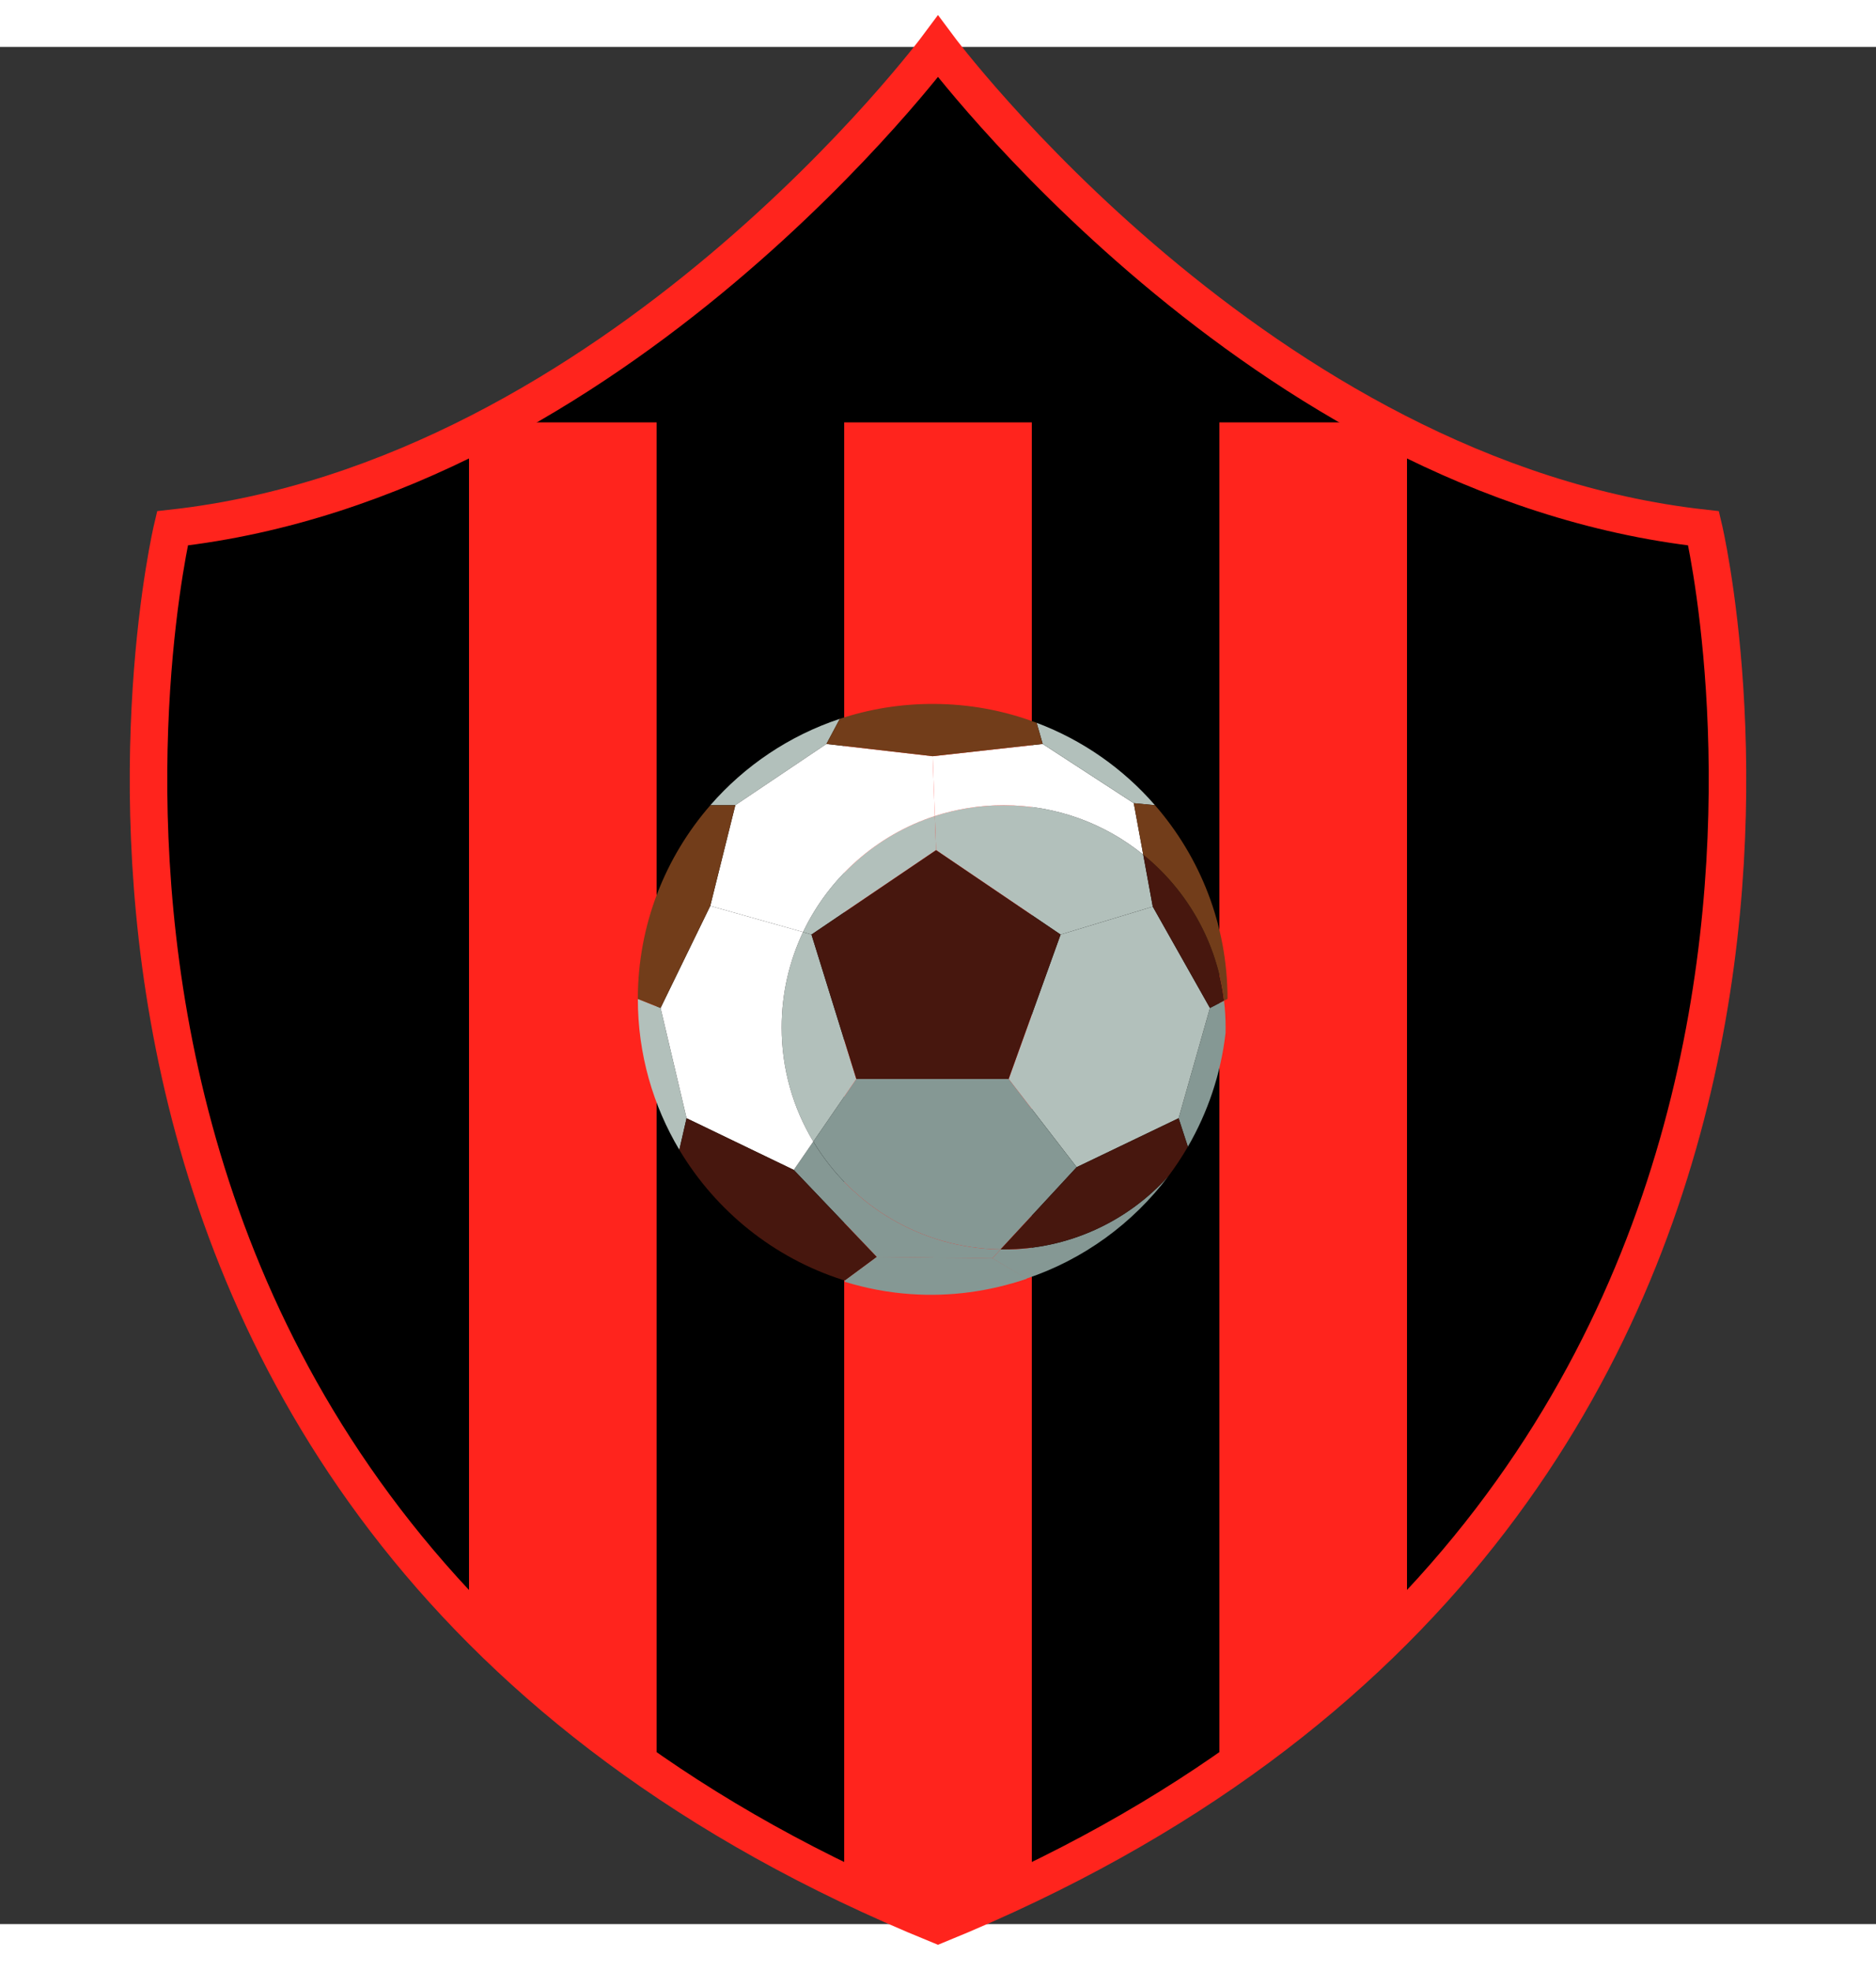 <svg width="500px" height="525px" viewBox="0 0 500 500" xmlns="http://www.w3.org/2000/svg" preserveAspectRatio="xMidYMid meet">
    <rect x="0" y="0" width="500" height="500" fill="#333333" stroke="none"/>
    <defs>
      <clipPath id="formato">
        <path d="M454.05,128.223C335.565,115.063,249.995-0.117,249.995-0.117s-85.55,115.18-204.04,128.34 c0,0-62.53,263.285,204.04,371.896C516.565,391.508,454.05,128.223,454.05,128.223z"/>
      </clipPath>
    </defs>

    <g id="fundo" fill="#000000" x="0">
      <path d="M454.05,128.223C335.565,115.063,249.995-0.117,249.995-0.117s-85.55,115.18-204.04,128.34 c0,0-62.53,263.285,204.04,371.896C516.565,391.508,454.05,128.223,454.05,128.223z"/>
    </g>

    <g id="estampa1" fill="#ff241d" x="0" clip-path="url(#formato)"><g><rect x="125" width="50" height="100%"/><rect x="225" width="50" height="100%"/><rect x="325" width="50" height="100%"/></g><rect id="estampa2" width="500" height="100" fill="#000000"/></g>

    <g id="borda" fill="none" stroke="#ff241d" stroke-width="10" x="0">
      <path d="M454.05,128.223C335.565,115.063,249.995-0.117,249.995-0.117s-85.55,115.18-204.04,128.34 c0,0-62.53,263.285,204.04,371.896C516.565,391.508,454.05,128.223,454.05,128.223z"/>
    </g>

    <g id="adorno" transform="scale(2.5) translate(68, 70)">
    <path id="svg_33" d="m37.794,59.072l3.621,2.161c-0.479,0.165 -0.973,0.318 -1.463,0.458c-0.287,-0.197 -0.622,-0.306 -0.995,-0.306c-0.465,0 -0.898,0.191 -1.217,0.479c-0.319,-0.287 -0.743,-0.479 -1.215,-0.479s-0.898,0.191 -1.224,0.479c-0.318,-0.287 -0.743,-0.479 -1.218,-0.479c-0.472,0 -0.898,0.191 -1.217,0.479c-0.325,-0.287 -0.746,-0.479 -1.225,-0.479c-0.465,0 -0.893,0.191 -1.214,0.479c-0.325,-0.287 -0.749,-0.479 -1.218,-0.479c-0.475,0 -0.902,0.191 -1.221,0.479c-0.318,-0.287 -0.746,-0.479 -1.218,-0.479s-0.901,0.191 -1.218,0.479c-0.324,-0.287 -0.752,-0.479 -1.224,-0.479c-0.414,0 -0.803,0.146 -1.103,0.396c-0.121,-0.032 -0.242,-0.063 -0.363,-0.096c-0.214,-0.153 -0.472,-0.255 -0.742,-0.287l3.35,-2.473l12.324,0.147z" fill="#859894"/>
    <path id="svg_34" d="m62.662,34.46c0,0.198 -0.007,0.396 -0.007,0.593c0,0.013 0,0.013 0,0.02c-0.504,4.373 -1.906,8.465 -4.016,12.105l-0.988,-3.035l3.34,-11.748l1.502,-0.777c0.111,0.936 0.169,1.88 0.169,2.842z" fill="#859894"/>
    <polygon id="svg_35" points="54.897,21.596 60.991,32.394 57.651,44.142 46.783,49.357 39.532,39.961 45.068,24.573 " fill="#B2C0BB"/>
    <path id="svg_36" d="m39.532,39.961l7.251,9.396l-8.111,8.759c-8.476,-0.108 -15.882,-4.686 -19.965,-11.487l4.586,-6.668h16.239l0,0z" fill="#859894"/>
    <path id="svg_37" d="m18.512,24.573l-0.899,-0.268c2.767,-5.813 7.848,-10.333 14.046,-12.36l0.138,3.634l-13.285,8.994z" fill="#B2C0BB"/>
    <path id="svg_38" d="m2.422,32.394l2.773,11.748l-0.771,3.366c-2.805,-4.704 -4.424,-10.205 -4.424,-16.076l2.422,0.962z" fill="#B2C0BB"/>
    <path id="svg_39" d="m18.512,24.573l4.78,15.388l-4.586,6.668c-2.146,-3.557 -3.376,-7.72 -3.376,-12.169c0,-3.633 0.823,-7.069 2.282,-10.154l0.9,0.267z" fill="#B2C0BB"/>
    <path id="svg_40" d="m37.794,59.072l-12.321,-0.146l-8.848,-9.275l2.081,-3.021c4.083,6.802 11.489,11.379 19.965,11.487l-0.877,0.955z" fill="#859894"/>
    <path id="svg_41" d="m21.534,1.587l-1.428,2.677l-9.715,6.527h-2.658c3.652,-4.2 8.408,-7.413 13.801,-9.204z" fill="#B2C0BB"/>
    <path id="svg_42" d="m18.707,46.629l-2.081,3.021l-11.43,-5.508l-2.773,-11.748l5.298,-10.874l9.893,2.785c-1.459,3.085 -2.282,6.521 -2.282,10.154c-0.001,4.45 1.229,8.613 3.375,12.17z" fill="#FFFFFF"/>
    <path id="svg_43" d="m53.88,16.063l1.017,5.533l-9.829,2.977l-13.271,-8.994l-0.138,-3.634c2.312,-0.746 4.778,-1.153 7.344,-1.153c5.631,0 10.814,1.969 14.877,5.271z" fill="#B2C0BB"/>
    <path id="svg_44" d="m31.433,5.571l0.226,6.374c-6.198,2.027 -11.279,6.547 -14.046,12.36l-9.893,-2.785l2.671,-10.729l9.715,-6.527l11.327,1.307z" fill="#FFFFFF"/>
    <path id="svg_45" d="m52.871,10.575l1.01,5.488c-4.063,-3.302 -9.246,-5.271 -14.878,-5.271c-2.565,0 -5.032,0.408 -7.344,1.153l-0.226,-6.374l11.729,-1.307l9.709,6.311z" fill="#FFFFFF"/>
    <path id="svg_46" d="m55.133,10.792l-2.263,-0.217l-9.709,-6.311l-0.644,-2.25c4.909,1.842 9.235,4.889 12.616,8.778z" fill="#B2C0BB"/>
    <path id="svg_47" d="m39.002,58.122c6.964,0 13.23,-3.009 17.556,-7.802c-3.787,5.029 -9.056,8.886 -15.143,10.913l-3.621,-2.161l0.877,-0.956c0.112,0.006 0.22,0.006 0.331,0.006z" fill="#859894"/>
    <path id="svg_48" d="m57.651,44.142l0.988,3.035c-0.631,1.083 -1.323,2.135 -2.081,3.143c-4.325,4.793 -10.592,7.802 -17.556,7.802c-0.111,0 -0.22,0 -0.331,-0.006l8.111,-8.759l10.869,-5.215z" fill="#47170E"/>
    <path id="svg_49" d="m62.493,31.617l-1.502,0.777l-6.094,-10.798l-1.017,-5.533c4.666,3.78 7.864,9.288 8.613,15.554z" fill="#47170E"/>
    <path id="svg_50" d="m62.866,31.432l-0.373,0.185c-0.749,-6.266 -3.946,-11.773 -8.612,-15.554l-1.01,-5.488l2.263,0.217c4.812,5.526 7.732,12.736 7.732,20.64" fill="#723D1A"/>
    <polygon id="svg_51" points="45.068,24.573 39.532,39.961 23.293,39.961 18.512,24.573 31.796,15.579 " fill="#47170E"/>
    <path id="svg_52" d="m42.518,2.014l0.644,2.25l-11.729,1.307l-11.327,-1.307l1.428,-2.677c3.11,-1.033 6.441,-1.587 9.899,-1.587c3.907,0 7.64,0.707 11.085,2.014z" fill="#723D1A"/>
    <path id="svg_53" d="m10.391,10.792l-2.671,10.728l-5.298,10.874l-2.422,-0.962c0,-7.904 2.923,-15.114 7.732,-20.641h2.659l0,0.001z" fill="#723D1A"/>
    <path id="svg_54" d="m16.626,49.65l8.848,9.275l-3.35,2.473c-0.074,0 -0.144,-0.013 -0.221,-0.013c0,0 0,0 -0.006,0c-7.385,-2.346 -13.578,-7.35 -17.473,-13.877l0.771,-3.366l11.431,5.508z" fill="#47170E"/>
    <path id="svg_55" d="m37.794,59.072l-12.321,-0.146l-3.404,2.518l-0.02,0.121c2.295,0.701 4.647,1.153 7.019,1.313l-0.006,0.013l0.013,-0.013c4.188,0.299 8.411,-0.269 12.417,-1.645l-3.698,-2.161z" fill="#859894"/>
</g>
</svg>
